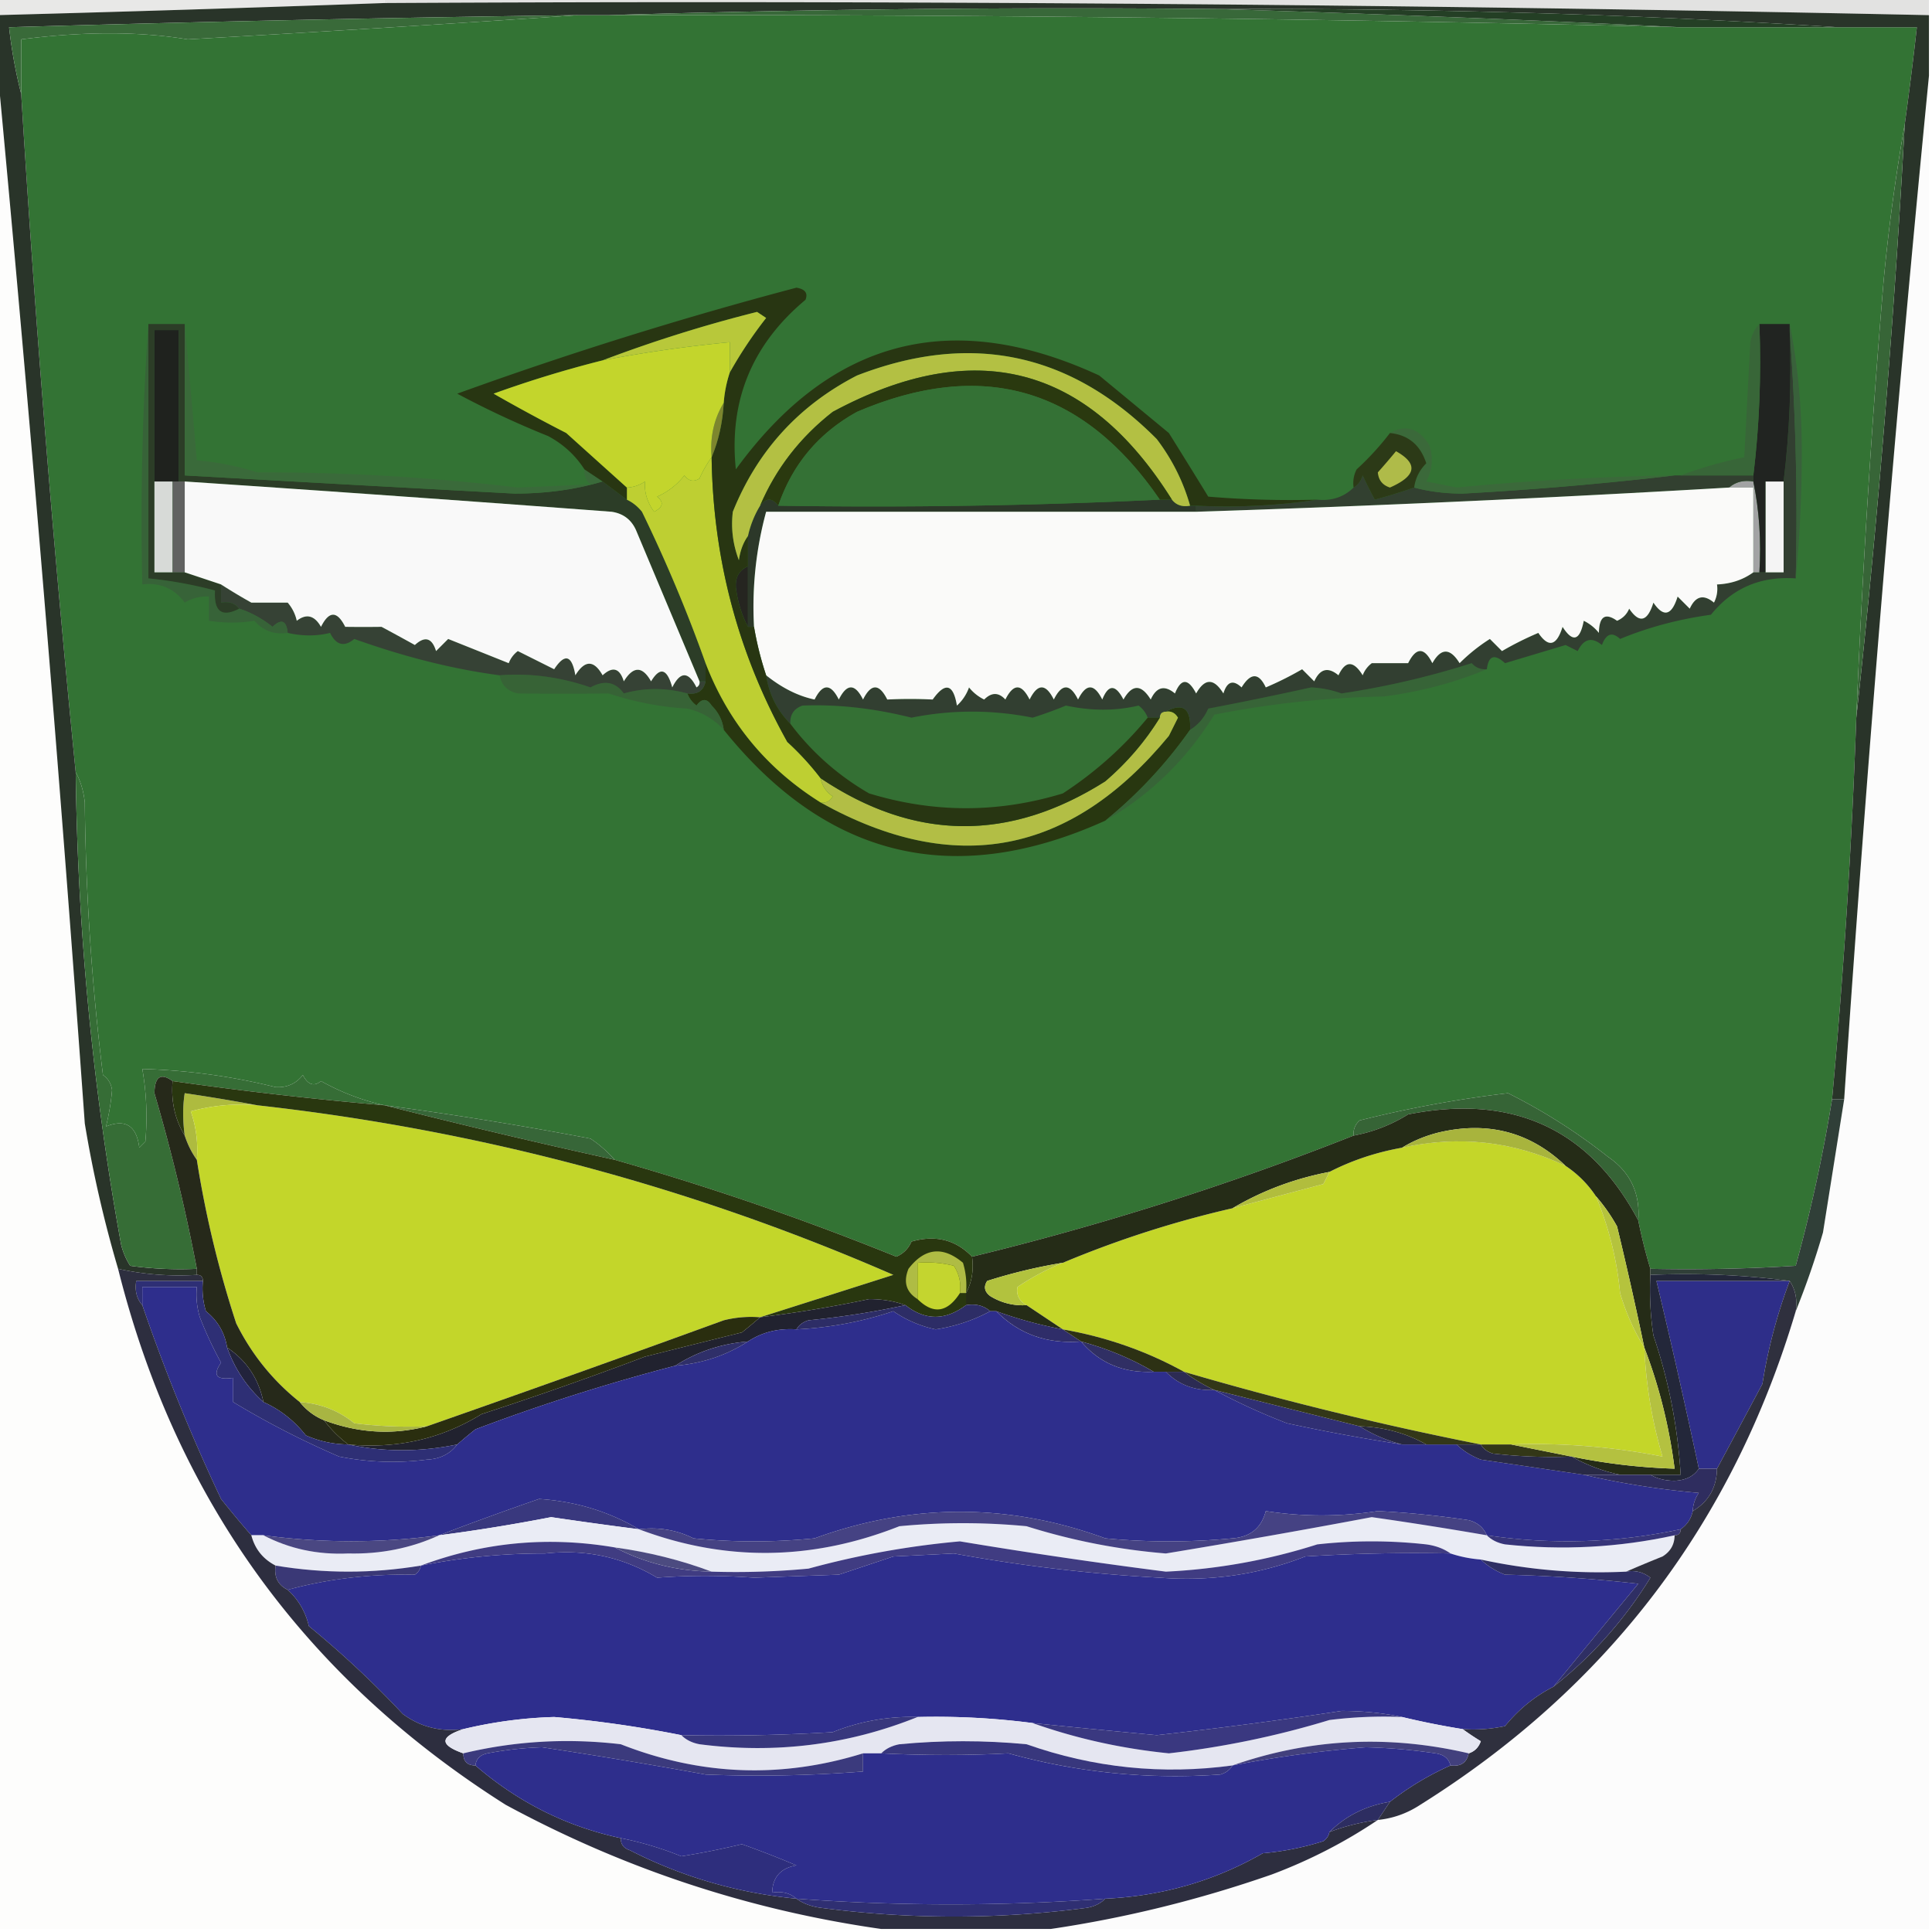 <svg xmlns="http://www.w3.org/2000/svg" width="319" height="319" style="shape-rendering:geometricPrecision;text-rendering:geometricPrecision;image-rendering:optimizeQuality;fill-rule:evenodd;clip-rule:evenodd"><path style="opacity:1" fill="#e8e8e7" d="M-.5-.5h64v1a6875.44 6875.44 0 0 1-64 2v-3z"/><path style="opacity:1" fill="#e2e2e1" d="M63.5.5v-1h255v3a9568.93 9568.93 0 0 0-255-2z"/><path style="opacity:1" fill="#337334" d="M95.5 2.5h5c59.026-.117 118.026.55 177 2h39a589.06 589.06 0 0 1-2 16 324.245 324.245 0 0 0-3.5 26 1737.649 1737.649 0 0 0-4.5 72 1112.797 1112.797 0 0 1-4 63 262.15 262.15 0 0 1-6 27.5c-7.993.5-15.993.666-24 .5a85.398 85.398 0 0 1-2-8c.339-4.487-1.327-7.987-5-10.5a95.32 95.32 0 0 0-16.5-10.5 191.46 191.46 0 0 0-24.5 4.5c-.752.671-1.086 1.504-1 2.5a478.854 478.854 0 0 1-63 20c-2.704-2.803-6.037-3.637-10-2.5-.498 1.158-1.331 1.991-2.5 2.5a458.392 458.392 0 0 0-46.5-16 20.682 20.682 0 0 0-4-3.5 609.09 609.09 0 0 0-34-5.5c-3.64-.793-7.14-2.126-10.5-4-1.148.958-2.148.625-3-1-1.126 1.444-2.626 2.11-4.5 2a103.216 103.216 0 0 0-22-3c.69 3.99.857 7.99.5 12l-1 1c-.453-3.634-2.286-4.801-5.5-3.5.506-2.044.84-4.044 1-6-.13-1.059-.63-1.892-1.5-2.5a400.985 400.985 0 0 1-3-45c-.198-1.882-.698-3.548-1.5-5a2961.547 2961.547 0 0 1-9-112v-9c10.299-1.322 19.465-1.322 27.5 0a5508.925 5508.925 0 0 0 64.5-4z"/><path style="opacity:1" fill="#fdfdfc" d="M-.5 10.5a7814.48 7814.48 0 0 1 14.5 175 198.646 198.646 0 0 0 5.5 24c9.514 38.019 30.847 67.519 64 88.5 19.489 10.552 40.155 17.385 62 20.5H-.5v-308z"/><path style="opacity:1" fill="#fcfcfc" d="M318.5 12.5v306h-145c12.33-1.822 24.496-4.822 36.5-9 6.248-2.349 12.082-5.349 17.5-9 2.516-.255 4.85-1.089 7-2.5 30.934-19.373 51.6-46.539 62-81.5a135.352 135.352 0 0 0 4.5-13c1.169-7.341 2.336-14.675 3.5-22a5581.995 5581.995 0 0 1 14-169z"/><path style="opacity:1" fill="#293429" d="M63.5.5c85.018-.466 170.018.2 255 2v10a5581.995 5581.995 0 0 0-14 169h-2a1112.797 1112.797 0 0 0 4-63 1798.344 1798.344 0 0 0 8-98 589.06 589.06 0 0 0 2-16h-13a1504.718 1504.718 0 0 0-102-3c-33.837-.332-67.504.002-101 1h-5c-31.34.417-62.674 1.083-94 2 .43 3.837 1.098 7.503 2 11a2961.547 2961.547 0 0 0 9 112 468.328 468.328 0 0 0 7.5 78c.31 1.266.81 2.433 1.5 3.5a60.93 60.93 0 0 0 11 .5v1a46.808 46.808 0 0 1-13-1 198.646 198.646 0 0 1-5.5-24A7814.48 7814.48 0 0 0-.5 10.5v-8a6875.44 6875.44 0 0 0 64-2z"/><path style="opacity:1" fill="#283710" d="M116.5 109.5c3.753 9.757 10.087 17.424 19 23 22.131 12.327 41.298 8.661 57.5-11l1.5-3c-.457-.798-1.124-1.131-2-1 2.83-1.535 4.163-.535 4 3a74.824 74.824 0 0 1-14 15c-24.9 11.254-45.9 6.254-63-15-.203-1.544-.87-2.878-2-4-.774-1.211-1.607-1.211-2.5 0-.717-.544-1.217-1.211-1.5-2 1.679.215 2.679-.452 3-2v-3z"/><path style="opacity:1" fill="#b2be45" d="M192.5 117.5c.876-.131 1.543.202 2 1l-1.5 3c-16.202 19.661-35.369 23.327-57.5 11 .876.131 1.543-.202 2-1-1.112-.765-1.779-1.765-2-3 15.483 10.375 31.15 10.542 47 .5 3.585-3.078 6.585-6.578 9-10.5 0-.667.333-1 1-1z"/><path style="opacity:1" fill="#347034" d="M189.5 118.5c-3.988 4.843-8.655 9.01-14 12.5-10.67 3.26-21.336 3.26-32 0a43.002 43.002 0 0 1-13-11.5c-.085-1.495.581-2.495 2-3 5.783-.229 11.783.437 18 2a50.512 50.512 0 0 1 20 0 66.678 66.678 0 0 0 5.5-2c4.179.902 8.179.902 12 0 .717.544 1.217 1.211 1.5 2z"/><path style="opacity:1" fill="#376437" d="M245.5 110.5c-5.355 2.227-11.021 3.727-17 4.5a158.827 158.827 0 0 0-28 3c-4.593 7.429-10.593 13.262-18 17.5a74.824 74.824 0 0 0 14-15c1.337-.815 2.337-1.982 3-3.5a583.815 583.815 0 0 0 17-3.5c1.728.09 3.394.423 5 1a137.585 137.585 0 0 0 21.5-5c.671.752 1.504 1.086 2.5 1z"/><path style="opacity:1" fill="#323f31" d="M295.5 54.5a420.768 420.768 0 0 1 1 41c-5.788-.399-10.454 1.601-14 6-5.314.733-10.314 2.066-15 4-1.303-1.218-2.303-.885-3 1-1.663-1.375-2.997-1.042-4 1l-2-1-10 3c-1.725-1.592-2.725-1.258-3 1-.996.086-1.829-.248-2.5-1a137.585 137.585 0 0 1-21.5 5 17.376 17.376 0 0 0-5-1 583.815 583.815 0 0 1-17 3.5c-.663 1.518-1.663 2.685-3 3.5.163-3.535-1.17-4.535-4-3-.667 0-1 .333-1 1h-2c-.283-.789-.783-1.456-1.5-2-3.821.902-7.821.902-12 0a66.678 66.678 0 0 1-5.5 2 50.512 50.512 0 0 0-20 0c-6.217-1.563-12.217-2.229-18-2-1.419.505-2.085 1.505-2 3-2.192-2.205-3.526-4.871-4-8 2.631 2.103 5.298 3.436 8 4 1.333-2.667 2.667-2.667 4 0 1.333-2.667 2.667-2.667 4 0 1.333-2.667 2.667-2.667 4 0a76.26 76.26 0 0 1 7.5 0c2.071-2.916 3.405-2.582 4 1a7.293 7.293 0 0 0 2-3 7.248 7.248 0 0 0 2.5 2c1.22-1.211 2.387-1.211 3.5 0 1.333-2.667 2.667-2.667 4 0 1.333-2.667 2.667-2.667 4 0 1.333-2.667 2.667-2.667 4 0 1.333-2.667 2.667-2.667 4 0 1.017-2.528 2.184-2.528 3.5 0 1.437-2.544 2.937-2.544 4.5 0 .953-2.092 2.286-2.425 4-1 1.017-2.528 2.184-2.528 3.5 0 1.437-2.544 2.937-2.544 4.5 0 .605-1.981 1.605-2.315 3-1 1.512-2.457 2.846-2.457 4 0a53.585 53.585 0 0 0 6-3l2 2c.953-2.092 2.286-2.425 4-1 1.154-2.457 2.488-2.457 4 0a4.457 4.457 0 0 1 1.5-2h6c1.333-2.667 2.667-2.667 4 0 1.437-2.544 2.937-2.544 4.5 0a29.017 29.017 0 0 1 5-4l2 2a53.585 53.585 0 0 1 6-3c1.685 2.488 3.019 2.155 4-1 1.691 2.631 2.858 2.297 3.5-1a7.248 7.248 0 0 1 2.5 2c.043-2.717 1.043-3.384 3-2 .945-.405 1.612-1.072 2-2 1.685 2.488 3.019 2.155 4-1 1.685 2.488 3.019 2.155 4-1l2 2c.953-2.092 2.286-2.425 4-1a4.934 4.934 0 0 0 .5-3c2.286-.095 4.286-.762 6-2h5v-15c.993-8.15 1.326-16.483 1-25z"/><path style="opacity:1" fill="#376336" d="M82.5 111.5c4.993-.389 9.993.277 15 2 2.286-1.255 4.119-.922 5.5 1 3.435-.966 6.935-.966 10.5 0 .283.789.783 1.456 1.5 2 .893-1.211 1.726-1.211 2.5 0 1.13 1.122 1.797 2.456 2 4-1.613-1.77-3.613-2.936-6-3.5a50.421 50.421 0 0 1-13-2.5c-5.06.055-10.06.055-15 0-1.713-.379-2.713-1.379-3-3z"/><path style="opacity:1" fill="#364235" d="M36.5 96.5c1.468.95 3.135 1.95 5 3h6a6.807 6.807 0 0 1 1.5 3c1.587-1.227 2.92-.894 4 1 1.333-2.667 2.667-2.667 4 0 2.012.025 4.012.025 6 0 1.765.946 3.599 1.946 5.5 3 1.656-1.522 2.823-1.189 3.5 1l2-2 10 4a4.451 4.451 0 0 1 1.5-2l6 3c1.764-2.677 2.93-2.344 3.5 1 1.563-2.544 3.063-2.544 4.5 0 1.656-1.522 2.823-1.189 3.5 1 1.563-2.544 3.063-2.544 4.5 0 1.483-2.446 2.649-2.112 3.5 1 1.333-2.667 2.667-2.667 4 0 .399-.228.565-.562.5-1h1c-.321 1.548-1.321 2.215-3 2-3.565-.966-7.065-.966-10.5 0-1.381-1.922-3.214-2.255-5.5-1-5.007-1.723-10.007-2.389-15-2-7.637-1.008-15.637-3.008-24-6-1.663 1.375-2.997 1.042-4-1-2.227.553-4.56.553-7 0-.206-2.049-1.04-2.383-2.5-1-1.719-1.369-3.552-2.369-5.5-3-.709-.904-1.709-1.237-3-1v-3z"/><path style="opacity:1" fill="#376338" d="M24.5 53.5v42a68.72 68.72 0 0 1 11 2c-.205 3.486 1.129 4.486 4 3 1.948.631 3.781 1.631 5.5 3 1.46-1.383 2.294-1.049 2.5 1-2.222.322-4.056-.345-5.5-2-2.354.392-4.854.392-7.5 0v-4a6.845 6.845 0 0 0-4 1c-1.746-2.354-4.08-3.354-7-3-.33-14.51.004-28.843 1-43z"/><path style="opacity:1" fill="#252520" d="M123.5 93.5v10c-1.032-1.934-1.698-4.1-2-6.5-.113-1.7.553-2.866 2-3.5z"/><path style="opacity:1" fill="#a2a3a4" d="M285.5 80.5c1.068-.934 2.401-1.268 4-1 .987 4.805 1.321 9.805 1 15h-1v-14h-4z"/><path style="opacity:1" fill="#2c3829" d="M128.5 83.5c21.173.33 42.173-.003 63-1h2c.709.904 1.709 1.237 3 1h1v1h-71a59.758 59.758 0 0 0-2 19h-1v-15a16.336 16.336 0 0 1 2-5c1-1.333 2-1.333 3 0z"/><path style="opacity:1" fill="#376537" d="M314.5 20.5a1798.344 1798.344 0 0 1-8 98c1.001-24.02 2.501-48.02 4.5-72a324.245 324.245 0 0 1 3.5-26z"/><path style="opacity:1" fill="#324030" d="M233.5 80.5c2.478.664 5.145.998 8 1a570.424 570.424 0 0 0 35-3h13v1c-1.599-.268-2.932.066-4 1a3403.176 3403.176 0 0 1-88 4v-1c6.854.324 13.521-.01 20-1 2.386.241 4.386-.425 6-2 .722-.418 1.222-1.084 1.5-2a68.054 68.054 0 0 0 2 4 90.95 90.95 0 0 0 6.5-2z"/><path style="opacity:1" fill="#2c3d27" d="M24.5 53.5h6v25c18.16 1.025 36.326 2.025 54.5 3 5.216-.006 10.049-.673 14.5-2l4 3c.958.453 1.792 1.12 2.5 2a243.892 243.892 0 0 1 10.5 25v3h-1c-3.488-8.312-6.988-16.645-10.5-25-.777-1.715-2.11-2.715-4-3a8253.153 8253.153 0 0 0-70.5-5h-1v-25h-4v40h5l6 2v3c1.291-.237 2.291.096 3 1-2.871 1.486-4.205.486-4-3a68.72 68.72 0 0 0-11-2v-42z"/><path style="opacity:1" fill="#d7dad7" d="M25.5 79.5h3v15h-3v-15z"/><path style="opacity:1" fill="#f4f4f4" d="M294.5 79.5v15h-3v-15h3z"/><path style="opacity:1" fill="#fafaf9" d="M285.5 80.5h4v14c-1.714 1.238-3.714 1.905-6 2a4.934 4.934 0 0 1-.5 3c-1.714-1.425-3.047-1.092-4 1l-2-2c-.981 3.155-2.315 3.488-4 1-.981 3.155-2.315 3.488-4 1-.388.928-1.055 1.595-2 2-1.957-1.384-2.957-.717-3 2a7.248 7.248 0 0 0-2.5-2c-.642 3.297-1.809 3.631-3.5 1-.981 3.155-2.315 3.488-4 1a53.585 53.585 0 0 0-6 3l-2-2a29.017 29.017 0 0 0-5 4c-1.563-2.544-3.063-2.544-4.5 0-1.333-2.667-2.667-2.667-4 0h-6a4.457 4.457 0 0 0-1.5 2c-1.512-2.457-2.846-2.457-4 0-1.714-1.425-3.047-1.092-4 1l-2-2a53.585 53.585 0 0 1-6 3c-1.154-2.457-2.488-2.457-4 0-1.395-1.315-2.395-.981-3 1-1.563-2.544-3.063-2.544-4.5 0-1.316-2.528-2.483-2.528-3.5 0-1.714-1.425-3.047-1.092-4 1-1.563-2.544-3.063-2.544-4.5 0-1.316-2.528-2.483-2.528-3.5 0-1.333-2.667-2.667-2.667-4 0-1.333-2.667-2.667-2.667-4 0-1.333-2.667-2.667-2.667-4 0-1.333-2.667-2.667-2.667-4 0-1.113-1.211-2.28-1.211-3.5 0a7.248 7.248 0 0 1-2.5-2 7.293 7.293 0 0 1-2 3c-.595-3.582-1.929-3.916-4-1a76.26 76.26 0 0 0-7.5 0c-1.333-2.667-2.667-2.667-4 0-1.333-2.667-2.667-2.667-4 0-1.333-2.667-2.667-2.667-4 0-2.702-.564-5.369-1.897-8-4a53.76 53.76 0 0 1-2-8 59.758 59.758 0 0 1 2-19h71a3403.176 3403.176 0 0 0 88-4z"/><path style="opacity:1" fill="#becf32" d="M117.5 75.5c.233 16.842 4.399 32.508 12.5 47a46.081 46.081 0 0 1 5.5 6c.221 1.235.888 2.235 2 3-.457.798-1.124 1.131-2 1-8.913-5.576-15.247-13.243-19-23a243.892 243.892 0 0 0-10.5-25c-.708-.88-1.542-1.547-2.5-2v-2a5.577 5.577 0 0 0 3-1c-.14 1.755.36 3.422 1.5 5 1.487-.753 1.654-1.586.5-2.5a11.529 11.529 0 0 0 4.5-3.5c.718.95 1.551 1.117 2.5.5a19.588 19.588 0 0 1 2-3.5z"/><path style="opacity:1" fill="#f9f9f9" d="M30.5 79.5a8253.153 8253.153 0 0 1 70.5 5c1.89.285 3.223 1.285 4 3 3.512 8.355 7.012 16.688 10.5 25 .065.438-.101.772-.5 1-1.333-2.667-2.667-2.667-4 0-.851-3.112-2.017-3.446-3.5-1-1.437-2.544-2.937-2.544-4.5 0-.677-2.189-1.844-2.522-3.5-1-1.437-2.544-2.937-2.544-4.5 0-.57-3.344-1.736-3.677-3.5-1l-6-3a4.451 4.451 0 0 0-1.5 2l-10-4-2 2c-.677-2.189-1.844-2.522-3.5-1a442.644 442.644 0 0 0-5.5-3c-1.988.025-3.988.025-6 0-1.333-2.667-2.667-2.667-4 0-1.08-1.894-2.413-2.227-4-1a6.807 6.807 0 0 0-1.5-3h-6a94.041 94.041 0 0 1-5-3l-6-2v-15z"/><path style="opacity:1" fill="#616261" d="M28.5 79.5h2v15h-2v-15z"/><path style="opacity:1" fill="#3b693a" d="M229.5 71.5c2.602-1.469 4.769-.802 6.5 2 .687 2.067.52 4.067-.5 6l5 1a444.275 444.275 0 0 1 36-2 570.424 570.424 0 0 1-35 3c-2.855-.002-5.522-.336-8-1 .203-1.544.87-2.878 2-4-.982-3.034-2.982-4.7-6-5z"/><path style="opacity:1" fill="#3a6a3a" d="M30.5 53.5c.681 7.401 1.348 14.901 2 22.5 3.414.297 6.747.963 10 2 14.23-.056 28.563.778 43 2.5l12-.5c-.752-.67-1.086-1.504-1-2.5l3 2c-4.451 1.327-9.284 1.994-14.5 2-18.174-.975-36.34-1.975-54.5-3v-25z"/><path style="opacity:1" fill="#39613b" d="M295.5 54.5v-1c1.33 6.633 1.997 13.633 2 21 0 7.175-.334 14.175-1 21a420.768 420.768 0 0 0-1-41z"/><path style="opacity:1" fill="#2c3a17" d="M229.5 71.5c3.018.3 5.018 1.966 6 5-1.13 1.122-1.797 2.456-2 4a90.95 90.95 0 0 1-6.5 2 68.054 68.054 0 0 1-2-4c-.278.916-.778 1.582-1.5 2a4.934 4.934 0 0 1 .5-3 46.107 46.107 0 0 0 5.5-6z"/><path style="opacity:1" fill="#afbb49" d="M230.5 74.5c3.704 2.075 3.371 4.075-1 6-1.22-.387-1.887-1.22-2-2.5a123.446 123.446 0 0 0 3-3.5z"/><path style="opacity:1" fill="#212421" d="M290.5 53.5h5v1c.326 8.517-.007 16.85-1 25h-3v15h-1c.321-5.195-.013-10.195-1-15v-1c.993-8.15 1.326-16.483 1-25z"/><path style="opacity:1" fill="#386638" d="M290.5 53.5c.326 8.517-.007 16.85-1 25h-12a67.479 67.479 0 0 1 10.5-3l1-19c.232-1.237.732-2.237 1.5-3z"/><path style="opacity:1" fill="#283612" d="M217.5 82.5c-6.479.99-13.146 1.324-20 1h-1c-1.121-3.974-2.954-7.64-5.5-11-14.181-14.28-30.681-17.78-49.5-10.5-9.615 4.95-16.449 12.45-20.5 22.5-.328 2.707.005 5.374 1 8 .21-1.558.71-2.891 1.5-4v5c-1.447.634-2.113 1.8-2 3.5.302 2.4.968 4.566 2 6.5h1a53.76 53.76 0 0 0 2 8c.474 3.129 1.808 5.795 4 8a43.002 43.002 0 0 0 13 11.5c10.664 3.26 21.33 3.26 32 0 5.345-3.49 10.012-7.657 14-12.5h2c-2.415 3.922-5.415 7.422-9 10.5-15.85 10.042-31.517 9.875-47-.5a46.081 46.081 0 0 0-5.5-6c-8.101-14.492-12.267-30.158-12.5-47 1.157-2.773 1.824-5.773 2-9a20.691 20.691 0 0 1 1-5 70.54 70.54 0 0 1 6-9l-1.5-1a227.915 227.915 0 0 0-25.5 8 187.529 187.529 0 0 0-18 5.5 295.38 295.38 0 0 0 12 6.5c3.353 3.022 6.687 6.022 10 9v2l-4-3-3-2c-1.504-2.336-3.504-4.169-6-5.5a152.078 152.078 0 0 1-15-7 659.041 659.041 0 0 1 56-17.5c1.432.233 1.932.9 1.5 2-8.84 7.369-12.673 16.702-11.5 28 15.687-21.574 35.687-26.74 60-15.5l11.5 9.5c2.198 3.52 4.365 7.02 6.5 10.5 5.991.5 11.991.666 18 .5z"/><path style="opacity:1" fill="#7d862e" d="M119.5 66.5c-.176 3.227-.843 6.227-2 9-.285-3.33.382-6.33 2-9z"/><path style="opacity:1" fill="#b3c043" d="M196.5 83.5c-1.291.237-2.291-.096-3-1-13.941-22.248-32.608-27.081-56-14.5-5.387 4.205-9.387 9.372-12 15.5a16.336 16.336 0 0 0-2 5c-.79 1.109-1.29 2.442-1.5 4-.995-2.626-1.328-5.293-1-8 4.051-10.05 10.885-17.55 20.5-22.5 18.819-7.28 35.319-3.78 49.5 10.5 2.546 3.36 4.379 7.026 5.5 11z"/><path style="opacity:1" fill="#2a390f" d="M193.5 82.5h-2c-12.656-18.499-29.322-23.332-50-14.5-6.33 3.496-10.664 8.662-13 15.5-1-1.333-2-1.333-3 0 2.613-6.128 6.613-11.295 12-15.5 23.392-12.581 42.059-7.748 56 14.5z"/><path style="opacity:1" fill="#347135" d="M191.5 82.5a992.816 992.816 0 0 1-63 1c2.336-6.838 6.67-12.004 13-15.5 20.678-8.832 37.344-3.999 50 14.5z"/><path style="opacity:1" fill="#1f221e" d="M29.5 79.5h-4v-25h4v25z"/><path style="opacity:1" fill="#c3d52c" d="M120.5 61.5a20.691 20.691 0 0 0-1 5c-1.618 2.67-2.285 5.67-2 9a19.588 19.588 0 0 0-2 3.5c-.949.617-1.782.45-2.5-.5a11.529 11.529 0 0 1-4.5 3.5c1.154.914.987 1.747-.5 2.5-1.14-1.578-1.64-3.245-1.5-5a5.577 5.577 0 0 1-3 1 9983.925 9983.925 0 0 1-10-9 295.38 295.38 0 0 1-12-6.5 187.529 187.529 0 0 1 18-5.5 227.168 227.168 0 0 1 21-3v5z"/><path style="opacity:1" fill="#b8c83a" d="M120.5 61.5v-5c-7.023.67-14.023 1.67-21 3a227.915 227.915 0 0 1 25.5-8l1.5 1a70.54 70.54 0 0 0-6 9z"/><path style="opacity:1" fill="#396a39" d="M95.5 2.5a5508.925 5508.925 0 0 1-64.5 4c-8.035-1.322-17.201-1.322-27.5 0v9c-.902-3.497-1.57-7.163-2-11 31.326-.917 62.66-1.583 94-2z"/><path style="opacity:1" fill="#386839" d="M100.5 2.5a2550.854 2550.854 0 0 1 101-1c25.341.768 50.674 1.768 76 3a6665.482 6665.482 0 0 0-177-2z"/><path style="opacity:1" fill="#243f25" d="M201.5 1.5c34.193-.149 68.193.851 102 3h-26a4159.464 4159.464 0 0 0-76-3z"/><path style="opacity:1" fill="#aebb3f" d="M42.5 182.5a31.117 31.117 0 0 0-11 1 19.374 19.374 0 0 1 1 8c-.845-1.171-1.511-2.505-2-4-.338-2.511-.338-4.845 0-7a312.74 312.74 0 0 1 12 2z"/><path style="opacity:1" fill="#c3d62a" d="M42.5 182.5c36.532 4.074 71.532 13.407 105 28-7.464 2.379-14.797 4.712-22 7a18.453 18.453 0 0 0-6 .5 4330.374 4330.374 0 0 1-49 17.5 72.368 72.368 0 0 1-12-.5c-2.583-2.092-5.583-3.259-9-3.5-4.44-3.531-7.94-7.864-10.5-13a173.084 173.084 0 0 1-6.5-27 19.374 19.374 0 0 0-1-8 31.117 31.117 0 0 1 11-1z"/><path style="opacity:1" fill="#366436" d="M270.5 201.5c-8.022-15.095-20.688-20.928-38-17.5a25.93 25.93 0 0 1-9 3.5c-.086-.996.248-1.829 1-2.5a191.46 191.46 0 0 1 24.5-4.5 95.32 95.32 0 0 1 16.5 10.5c3.673 2.513 5.339 6.013 5 10.5z"/><path style="opacity:1" fill="#366d36" d="M12.5 127.5c.802 1.452 1.302 3.118 1.5 5a400.985 400.985 0 0 0 3 45c.87.608 1.37 1.441 1.5 2.5a37.877 37.877 0 0 1-1 6c3.214-1.301 5.047-.134 5.5 3.5l1-1c.357-4.01.19-8.01-.5-12 7.47.213 14.804 1.213 22 3 1.874.11 3.374-.556 4.5-2 .852 1.625 1.852 1.958 3 1 3.36 1.874 6.86 3.207 10.5 4a627.781 627.781 0 0 1-35-4c-1.953-1.405-2.953-.739-3 2a306.078 306.078 0 0 1 7 29 60.93 60.93 0 0 1-11-.5 11.357 11.357 0 0 1-1.5-3.5 468.328 468.328 0 0 1-7.5-78z"/><path style="opacity:1" fill="#376638" d="M63.5 182.5a609.09 609.09 0 0 1 34 5.5 20.682 20.682 0 0 1 4 3.5 1217.04 1217.04 0 0 1-38-9z"/><path style="opacity:1" fill="#c4d629" d="M258.5 192.5c2 1.333 3.667 3 5 5 2.127 5.068 3.461 10.401 4 16 .967 3.263 2.301 6.263 4 9a75.165 75.165 0 0 0 3 18 109.802 109.802 0 0 0-25-2h-5a559.395 559.395 0 0 1-49-12c-6.199-3.422-12.866-5.755-20-7l-6-4c-1.239-.712-1.739-1.712-1.5-3a40.392 40.392 0 0 1 7.5-4 171.462 171.462 0 0 1 28-9c4.971-1.322 9.971-2.655 15-4 .363-.683.696-1.35 1-2 3.733-1.911 7.733-3.244 12-4 9.398-2.069 18.398-1.069 27 3z"/><path style="opacity:1" fill="#252c17" d="M270.5 201.5a85.398 85.398 0 0 0 2 8v1c-.165 3.35.002 6.683.5 10a87.663 87.663 0 0 1 4.5 23h-10a27.641 27.641 0 0 1-8-3 100.41 100.41 0 0 0 17 2c-.889-6.974-2.555-13.64-5-20a647.331 647.331 0 0 0-4.5-20 28.926 28.926 0 0 0-3.5-5c-1.333-2-3-3.667-5-5-5.851-5.595-12.851-7.428-21-5.5-2.223.566-4.223 1.4-6 2.5-4.267.756-8.267 2.089-12 4-5.753 1.096-11.086 3.096-16 6a171.462 171.462 0 0 0-28 9 87.742 87.742 0 0 0-12.5 3c-.617.949-.451 1.782.5 2.5a10.098 10.098 0 0 0 6 1.5l6 4c-3.737-.7-7.404-1.7-11-3h-1c-1.068-.934-2.401-1.268-4-1v-2c.961-1.765 1.295-3.765 1-6a478.854 478.854 0 0 0 63-20 25.93 25.93 0 0 0 9-3.5c17.312-3.428 29.978 2.405 38 17.5z"/><path style="opacity:1" fill="#a8b43d" d="M258.5 192.5c-8.602-4.069-17.602-5.069-27-3 1.777-1.1 3.777-1.934 6-2.5 8.149-1.928 15.149-.095 21 5.5z"/><path style="opacity:1" fill="#29370f" d="M28.5 178.5a627.781 627.781 0 0 0 35 4 1217.04 1217.04 0 0 0 38 9 458.392 458.392 0 0 1 46.5 16c1.169-.509 2.002-1.342 2.5-2.5 3.963-1.137 7.296-.303 10 2.5.295 2.235-.039 4.235-1 6v2c-3.406 2.559-6.74 2.559-10 0-1.804-.662-3.804-.995-6-1a213.493 213.493 0 0 1-18 3c7.203-2.288 14.536-4.621 22-7-33.468-14.593-68.468-23.926-105-28a312.74 312.74 0 0 0-12-2c-.338 2.155-.338 4.489 0 7-1.618-2.671-2.285-5.671-2-9z"/><path style="opacity:1" fill="#b1bd3d" d="M219.5 193.5c-.304.65-.637 1.317-1 2-5.029 1.345-10.029 2.678-15 4 4.914-2.904 10.247-4.904 16-6z"/><path style="opacity:1" fill="#303f38" d="M302.5 181.5h2c-1.164 7.325-2.331 14.659-3.5 22a135.352 135.352 0 0 1-4.5 13c.284-1.915-.049-3.581-1-5-7.482-.992-15.148-1.325-23-1v-1c8.007.166 16.007 0 24-.5a262.15 262.15 0 0 0 6-27.5z"/><path style="opacity:1" fill="#afbc44" d="M159.5 213.5h-1c.214-1.644-.12-3.144-1-4.5a18.453 18.453 0 0 0-6-.5v6c-1.877-1.159-2.377-2.826-1.5-5 2.661-3.466 5.661-3.799 9-1a12.93 12.93 0 0 1 .5 5z"/><path style="opacity:1" fill="#c4d52f" d="M158.5 213.5c-2.072 3.234-4.405 3.567-7 1v-6a18.453 18.453 0 0 1 6 .5c.88 1.356 1.214 2.856 1 4.5z"/><path style="opacity:1" fill="#b2c23e" d="M175.5 208.5a40.392 40.392 0 0 0-7.5 4c-.239 1.288.261 2.288 1.5 3a10.098 10.098 0 0 1-6-1.5c-.951-.718-1.117-1.551-.5-2.5a87.742 87.742 0 0 1 12.5-3z"/><path style="opacity:1" fill="#2e2e89" d="M295.5 211.5a86.425 86.425 0 0 0-4.5 17 3689.057 3689.057 0 0 1-7.5 14h-3a1284.495 1284.495 0 0 0-7-31h22z"/><path style="opacity:1" fill="#21222f" d="M149.5 215.5a139.815 139.815 0 0 1-16 2.5c-.916.278-1.582.778-2 1.5-2.995-.206-5.662.46-8 2-4.415.361-8.415 1.694-12 4a325.542 325.542 0 0 0-33 10.5 81.819 81.819 0 0 0-3 2.5c-6.13 1.266-12.13 1.266-18 0 8.027.755 15.36-.911 22-5a626.01 626.01 0 0 0 27-9.5 5497.462 5497.462 0 0 1 16-4 81.316 81.316 0 0 0 3-2.5c6.07-.748 12.07-1.748 18-3 2.196.005 4.196.338 6 1z"/><path style="opacity:1" fill="#b5c33d" d="M263.5 197.5a28.926 28.926 0 0 1 3.5 5 647.331 647.331 0 0 1 4.5 20c-1.699-2.737-3.033-5.737-4-9-.539-5.599-1.873-10.932-4-16z"/><path style="opacity:1" fill="#2e2e8c" d="M75.5 238.5c.93-.815 1.93-1.648 3-2.5a325.542 325.542 0 0 1 33-10.5c4.415-.361 8.415-1.694 12-4 2.338-1.54 5.005-2.206 8-2 5.542-.277 10.875-1.277 16-3a19.326 19.326 0 0 0 7 3c3.221-.496 6.221-1.496 9-3h1c3.732 3.782 8.399 5.449 14 5 3.019 3.574 7.019 5.241 12 5h2c2.117 2.155 4.784 3.155 8 3 3.737 2.019 7.737 3.852 12 5.5a312.12 312.12 0 0 0 19 3.5h9c1.1 1.058 2.434 1.892 4 2.5l17 2.5c6.121 1.426 12.454 2.426 19 3a5.576 5.576 0 0 0-1 3c-.282 1.278-.949 2.278-2 3-10.579 2.262-21.246 2.595-32 1-.558-1.29-1.558-2.123-3-2.5a152.715 152.715 0 0 0-15-1.5c-6.239.952-12.405.952-18.5 0-.726 2.788-2.56 4.288-5.5 4.5-7 .667-14 .667-21 0-15.957-5.84-31.957-5.84-48 0a100.2 100.2 0 0 1-20 0c-2.778-1.392-5.778-1.892-9-1.5-5.042-2.957-10.542-4.623-16.5-5a577.451 577.451 0 0 0-16.5 6c-9.671 1.3-19.338 1.3-29 0h-2a164.01 164.01 0 0 1-5-6 312.211 312.211 0 0 1-13-32v-3h9c-.16 1.699.007 3.366.5 5a63.167 63.167 0 0 0 3.5 7.5c-1.443 2.078-.776 2.911 2 2.5v4a143.848 143.848 0 0 0 17.5 9 44.888 44.888 0 0 0 14.5.5c2.153-.099 3.82-.933 5-2.5z"/><path style="opacity:1" fill="#26291a" d="M28.5 178.5c-.285 3.329.382 6.329 2 9 .489 1.495 1.155 2.829 2 4a173.084 173.084 0 0 0 6.5 27c2.56 5.136 6.06 9.469 10.5 13a9.82 9.82 0 0 0 4 3 20.233 20.233 0 0 0 4 4 17.759 17.759 0 0 1-7-1.5c-1.941-2.454-4.275-4.287-7-5.5-.798-3.864-2.798-6.864-6-9-.386-2.437-1.553-4.437-3.5-6a12.935 12.935 0 0 1-.5-5c0-.667-.333-1-1-1v-1a306.078 306.078 0 0 0-7-29c.047-2.739 1.047-3.405 3-2z"/><path style="opacity:1" fill="#2d2d66" d="M149.5 215.5c3.26 2.559 6.594 2.559 10 0 1.599-.268 2.932.066 4 1-2.779 1.504-5.779 2.504-9 3a19.326 19.326 0 0 1-7-3c-5.125 1.723-10.458 2.723-16 3 .418-.722 1.084-1.222 2-1.5a139.815 139.815 0 0 0 16-2.5z"/><path style="opacity:1" fill="#23273a" d="M272.5 210.5c7.852-.325 15.518.008 23 1h-22a1284.495 1284.495 0 0 1 7 31c-.834 1.248-2.167 1.915-4 2-1.545-.011-2.878-.344-4-1h5a87.663 87.663 0 0 0-4.5-23 50.464 50.464 0 0 1-.5-10z"/><path style="opacity:1" fill="#2f2d69" d="M164.5 216.5c3.596 1.3 7.263 2.3 11 3l3 2c-5.601.449-10.268-1.218-14-5z"/><path style="opacity:1" fill="#2d3114" d="M175.5 219.5c7.134 1.245 13.801 3.578 20 7h-5c-3.703-2.179-7.703-3.845-12-5l-3-2z"/><path style="opacity:1" fill="#22233c" d="M37.5 222.5c3.202 2.136 5.202 5.136 6 9-2.741-2.475-4.741-5.475-6-9z"/><path style="opacity:1" fill="#2f2f69" d="M123.5 221.5c-3.585 2.306-7.585 3.639-12 4 3.585-2.306 7.585-3.639 12-4z"/><path style="opacity:1" fill="#2a2e0f" d="M125.5 217.5a81.316 81.316 0 0 1-3 2.5 5497.462 5497.462 0 0 0-16 4 626.01 626.01 0 0 1-27 9.5c-6.64 4.089-13.973 5.755-22 5a20.233 20.233 0 0 1-4-4c5.664 2.13 11.33 2.463 17 1a4330.374 4330.374 0 0 0 49-17.5 18.453 18.453 0 0 1 6-.5z"/><path style="opacity:1" fill="#302f64" d="M178.5 221.5c4.297 1.155 8.297 2.821 12 5-4.981.241-8.981-1.426-12-5z"/><path style="opacity:1" fill="#2c2b53" d="M192.5 226.5h3a27.195 27.195 0 0 0 5 3c-3.216.155-5.883-.845-8-3z"/><path style="opacity:1" fill="#2e2f75" d="M33.5 211.5c-.16 1.699.007 3.366.5 5 1.947 1.563 3.114 3.563 3.5 6 1.259 3.525 3.259 6.525 6 9 2.725 1.213 5.059 3.046 7 5.5a17.759 17.759 0 0 0 7 1.5c5.87 1.266 11.87 1.266 18 0-1.18 1.567-2.847 2.401-5 2.5-4.854.62-9.687.453-14.5-.5a143.848 143.848 0 0 1-17.5-9v-4c-2.776.411-3.443-.422-2-2.5a63.167 63.167 0 0 1-3.5-7.5 12.935 12.935 0 0 1-.5-5h-9v3c-.934-1.068-1.268-2.401-1-4h11z"/><path style="opacity:1" fill="#a8b542" d="M49.5 231.5c3.417.241 6.417 1.408 9 3.5 3.986.499 7.986.666 12 .5-5.67 1.463-11.336 1.13-17-1a9.82 9.82 0 0 1-4-3z"/><path style="opacity:1" fill="#302f74" d="M200.5 229.5c8.011 2.009 16.011 4.009 24 6a24.614 24.614 0 0 0 7 3 312.12 312.12 0 0 1-19-3.5c-4.263-1.648-8.263-3.481-12-5.5z"/><path style="opacity:1" fill="#272840" d="M224.5 235.5c4.025.13 7.691 1.13 11 3h-4a24.614 24.614 0 0 1-7-3z"/><path style="opacity:1" fill="#333718" d="M195.5 226.5a559.395 559.395 0 0 0 49 12h-9c-3.309-1.87-6.975-2.87-11-3-7.989-1.991-15.989-3.991-24-6a27.195 27.195 0 0 1-5-3z"/><path style="opacity:1" fill="#333717" d="M244.5 238.5h5l10 2a84.902 84.902 0 0 1-13-.5c-.916-.278-1.582-.778-2-1.5z"/><path style="opacity:1" fill="#b4c140" d="M271.5 222.5c2.445 6.36 4.111 13.026 5 20a100.41 100.41 0 0 1-17-2l-10-2c8.439-.286 16.772.381 25 2a75.165 75.165 0 0 1-3-18z"/><path style="opacity:1" fill="#292a46" d="M240.5 238.5h4c.418.722 1.084 1.222 2 1.5 4.321.499 8.654.666 13 .5a27.641 27.641 0 0 0 8 3h-6l-17-2.5c-1.566-.608-2.9-1.442-4-2.5z"/><path style="opacity:1" fill="#2f2d5f" d="M280.5 242.5h3c-.055 3.114-1.388 5.448-4 7a5.576 5.576 0 0 1 1-3c-6.546-.574-12.879-1.574-19-3h11c1.122.656 2.455.989 4 1 1.833-.085 3.166-.752 4-2z"/><path style="opacity:1" fill="#39387e" d="M105.5 252.5a750.714 750.714 0 0 1-14.5-2 297.514 297.514 0 0 1-18.5 3 577.451 577.451 0 0 1 16.5-6c5.958.377 11.458 2.043 16.5 5z"/><path style="opacity:1" fill="#eaecf5" d="M105.5 252.5c14.248 5.372 28.581 5.205 43-.5 7-.667 14-.667 21 0a104.693 104.693 0 0 0 23 4.5 1509.852 1509.852 0 0 0 34-6 651.604 651.604 0 0 1 19 3c.763.768 1.763 1.268 3 1.5 9.466 1.016 18.799.516 28-1.5-.011 1.517-.677 2.684-2 3.5a219.403 219.403 0 0 0-6 2.5 91.743 91.743 0 0 1-24-2 20.69 20.69 0 0 1-5-1c-1.109-.79-2.442-1.29-4-1.5-6-.667-12-.667-18 0a97.194 97.194 0 0 1-25 4.5 900.609 900.609 0 0 1-34-5 143.14 143.14 0 0 0-25 4.5c-5.323.499-10.656.666-16 .5-5.074-1.905-10.408-3.238-16-4-11.01-1.873-21.676-.873-32 3-8 1.333-16 1.333-24 0-2.087-1.085-3.42-2.751-4-5h2c4.282 2.233 8.948 3.233 14 3 5.353.129 10.353-.871 15-3a297.514 297.514 0 0 0 18.5-3c4.837.715 9.67 1.382 14.5 2z"/><path style="opacity:1" fill="#4a4782" d="M43.5 253.5c9.662 1.3 19.329 1.3 29 0-4.647 2.129-9.647 3.129-15 3-5.052.233-9.718-.767-14-3z"/><path style="opacity:1" fill="#454283" d="M245.5 253.5a651.604 651.604 0 0 0-19-3 1509.852 1509.852 0 0 1-34 6 104.693 104.693 0 0 1-23-4.5c-7-.667-14-.667-21 0-14.419 5.705-28.752 5.872-43 .5 3.222-.392 6.222.108 9 1.5a100.2 100.2 0 0 0 20 0c16.043-5.84 32.043-5.84 48 0 7 .667 14 .667 21 0 2.94-.212 4.774-1.712 5.5-4.5 6.095.952 12.261.952 18.5 0 5.024.253 10.024.753 15 1.5 1.442.377 2.442 1.21 3 2.5z"/><path style="opacity:1" fill="#373579" d="M277.5 252.5c0 .667-.333 1-1 1-9.201 2.016-18.534 2.516-28 1.5-1.237-.232-2.237-.732-3-1.5 10.754 1.595 21.421 1.262 32-1z"/><path style="opacity:1" fill="#2e2e8d" d="M239.5 256.5a20.69 20.69 0 0 0 5 1c1.1 1.058 2.434 1.892 4 2.5a244.4 244.4 0 0 1 22 1.5 7078.098 7078.098 0 0 0-14 17c-3.082 1.575-5.749 3.742-8 6.5-2.31.497-4.643.663-7 .5a132.657 132.657 0 0 1-10-2c-3.149-.665-6.482-.998-10-1a764.9 764.9 0 0 1-30.5 4 2226.924 2226.924 0 0 1-20.5-2 123.888 123.888 0 0 0-19-1 34.749 34.749 0 0 0-14 2.5c-8.327.5-16.66.666-25 .5a192.072 192.072 0 0 0-21-3 73.216 73.216 0 0 0-15 2c-3.72.498-7.053-.336-10-2.5A159.59 159.59 0 0 0 51 268.5c-.564-2.387-1.73-4.387-3.5-6 6.595-1.802 13.595-2.635 21-2.5.556-.383.89-.883 1-1.5a103.058 103.058 0 0 1 20.5-2c6.687-.733 12.854.601 18.5 4 5.156-.394 10.49-.394 16 0l14-.5 9-3 10-.5a269.22 269.22 0 0 0 34 4c8.433.637 16.433-.529 24-3.5 7.993-.5 15.993-.666 24-.5z"/><path style="opacity:1" fill="#3a3876" d="M45.5 258.5c8 1.333 16 1.333 24 0-.11.617-.444 1.117-1 1.5-7.405-.135-14.405.698-21 2.5-1.604-.787-2.27-2.12-2-4z"/><path style="opacity:1" fill="#403c82" d="M101.5 255.5c4.911 2.561 10.244 3.894 16 4 5.344.166 10.677-.001 16-.5a143.14 143.14 0 0 1 25-4.5 900.609 900.609 0 0 0 34 5 97.194 97.194 0 0 0 25-4.5c6-.667 12-.667 18 0 1.558.21 2.891.71 4 1.5-8.007-.166-16.007 0-24 .5-7.567 2.971-15.567 4.137-24 3.5a269.22 269.22 0 0 1-34-4l-10 .5-9 3-14 .5c-5.51-.394-10.844-.394-16 0-5.646-3.399-11.813-4.733-18.5-4a103.058 103.058 0 0 0-20.5 2c10.324-3.873 20.99-4.873 32-3z"/><path style="opacity:1" fill="#4c4b80" d="M101.5 255.5c5.592.762 10.926 2.095 16 4-5.756-.106-11.089-1.439-16-4z"/><path style="opacity:1" fill="#2f303e" d="M295.5 211.5c.951 1.419 1.284 3.085 1 5-10.4 34.961-31.066 62.127-62 81.5-2.15 1.411-4.484 2.245-7 2.5l2-3a48.22 48.22 0 0 1 10-6c1.679.215 2.679-.452 3-2 .978-.311 1.645-.978 2-2a44.093 44.093 0 0 1-3-2c2.357.163 4.69-.003 7-.5 2.251-2.758 4.918-4.925 8-6.5a68.736 68.736 0 0 0 16-18c-1.189-.929-2.522-1.262-4-1a219.403 219.403 0 0 1 6-2.5c1.323-.816 1.989-1.983 2-3.5.667 0 1-.333 1-1 1.051-.722 1.718-1.722 2-3 2.612-1.552 3.945-3.886 4-7 2.499-4.641 4.999-9.307 7.5-14a86.425 86.425 0 0 1 4.5-17z"/><path style="opacity:1" fill="#2f2f64" d="M244.5 257.5a91.743 91.743 0 0 0 24 2c1.478-.262 2.811.071 4 1a68.736 68.736 0 0 1-16 18c4.62-5.628 9.287-11.295 14-17a244.4 244.4 0 0 0-22-1.5c-1.566-.608-2.9-1.442-4-2.5z"/><path style="opacity:1" fill="#2d2e3f" d="M19.5 209.5a46.808 46.808 0 0 0 13 1c.667 0 1 .333 1 1h-11c-.268 1.599.066 2.932 1 4a312.211 312.211 0 0 0 13 32 164.01 164.01 0 0 0 5 6c.58 2.249 1.913 3.915 4 5-.27 1.88.396 3.213 2 4 1.77 1.613 2.936 3.613 3.5 6A159.59 159.59 0 0 1 66.5 283c2.947 2.164 6.28 2.998 10 2.5-3.92 1.288-3.92 2.622 0 4 0 1.333.667 2 2 2 7.037 6.078 15.037 10.078 24 12-.03.997.47 1.664 1.5 2 8.6 4.391 17.767 7.058 27.5 8 1.109.79 2.442 1.29 4 1.5a167.564 167.564 0 0 0 44 0c1.237-.232 2.237-.732 3-1.5 9.373-.432 18.04-2.932 26-7.5a45.984 45.984 0 0 0 10-2c.556-.383.889-.883 1-1.5a35.15 35.15 0 0 1 8-2c-5.418 3.651-11.252 6.651-17.5 9-12.004 4.178-24.17 7.178-36.5 9h-28c-21.845-3.115-42.511-9.948-62-20.5-33.153-20.981-54.486-50.481-64-88.5z"/><path style="opacity:1" fill="#e5e6f1" d="M112.5 286.5c.763.768 1.763 1.268 3 1.5 12.527 1.617 24.527.117 36-4.5 6.369-.153 12.703.18 19 1 7.179 2.546 14.679 4.213 22.5 5a148.507 148.507 0 0 0 26.5-5.5 72.367 72.367 0 0 1 12-.5c3.302.794 6.635 1.46 10 2a44.093 44.093 0 0 0 3 2c-.355 1.022-1.022 1.689-2 2-13.306-3.108-26.306-2.441-39 2-11.595 1.569-22.928.402-34-3.5-7-.667-14-.667-21 0-1.237.232-2.237.732-3 1.5h-3c-13.473 4.186-26.806 3.686-40-1.5-8.833-1.039-17.5-.539-26 1.5-3.92-1.378-3.92-2.712 0-4a73.216 73.216 0 0 1 15-2 192.072 192.072 0 0 1 21 3z"/><path style="opacity:1" fill="#38377d" d="M151.5 283.5c-11.473 4.617-23.473 6.117-36 4.5-1.237-.232-2.237-.732-3-1.5 8.34.166 16.673 0 25-.5a34.749 34.749 0 0 1 14-2.5z"/><path style="opacity:1" fill="#3a3880" d="M231.5 283.5a72.367 72.367 0 0 0-12 .5 148.507 148.507 0 0 1-26.5 5.5c-7.821-.787-15.321-2.454-22.5-5 6.814.697 13.647 1.363 20.5 2a764.9 764.9 0 0 0 30.5-4c3.518.002 6.851.335 10 1z"/><path style="opacity:1" fill="#42407d" d="M242.5 289.5c-.321 1.548-1.321 2.215-3 2-.291-1.149-1.124-1.816-2.5-2a92.314 92.314 0 0 0-11.5-1 197.878 197.878 0 0 0-22 3c12.694-4.441 25.694-5.108 39-2z"/><path style="opacity:1" fill="#2e2e8c" d="M142.5 289.5h3c7.181.362 14.181.362 21 0 11.439 3.177 23.106 4.343 35 3.5.916-.278 1.582-.778 2-1.5a197.878 197.878 0 0 1 22-3c3.859.094 7.692.427 11.5 1 1.376.184 2.209.851 2.5 2a48.22 48.22 0 0 0-10 6c-3.988.661-7.322 2.327-10 5-.111.617-.444 1.117-1 1.5a45.984 45.984 0 0 1-10 2c-7.96 4.568-16.627 7.068-26 7.5a348.38 348.38 0 0 1-51 0c-1.068-.934-2.401-1.268-4-1 .061-2.55 1.394-4.05 4-4.5a162.022 162.022 0 0 0-9-3.5 132.756 132.756 0 0 1-10 2 55.586 55.586 0 0 0-10-3c-8.963-1.922-16.963-5.922-24-12 .12-1.086.787-1.753 2-2a57.493 57.493 0 0 1 9-1 890.485 890.485 0 0 1 27 4.5 220.76 220.76 0 0 0 26-.5v-3z"/><path style="opacity:1" fill="#3b3a7d" d="M142.5 289.5v3a220.76 220.76 0 0 1-26 .5 890.485 890.485 0 0 0-27-4.5 57.493 57.493 0 0 0-9 1c-1.213.247-1.88.914-2 2-1.333 0-2-.667-2-2 8.5-2.039 17.167-2.539 26-1.5 13.194 5.186 26.527 5.686 40 1.5z"/><path style="opacity:1" fill="#38377d" d="M203.5 291.5c-.418.722-1.084 1.222-2 1.5-11.894.843-23.561-.323-35-3.5-6.819.362-13.819.362-21 0 .763-.768 1.763-1.268 3-1.5 7-.667 14-.667 21 0 11.072 3.902 22.405 5.069 34 3.5z"/><path style="opacity:1" fill="#2d2d61" d="m229.5 297.5-2 3a35.15 35.15 0 0 0-8 2c2.678-2.673 6.012-4.339 10-5z"/><path style="opacity:1" fill="#2e2e7d" d="M102.5 303.5a55.586 55.586 0 0 1 10 3 132.756 132.756 0 0 0 10-2 162.022 162.022 0 0 1 9 3.5c-2.606.45-3.939 1.95-4 4.5 1.599-.268 2.932.066 4 1-9.733-.942-18.9-3.609-27.5-8-1.03-.336-1.53-1.003-1.5-2z"/><path style="opacity:1" fill="#2f2f72" d="M131.5 313.5a348.38 348.38 0 0 0 51 0c-.763.768-1.763 1.268-3 1.5a167.564 167.564 0 0 1-44 0c-1.558-.21-2.891-.71-4-1.5z"/></svg>